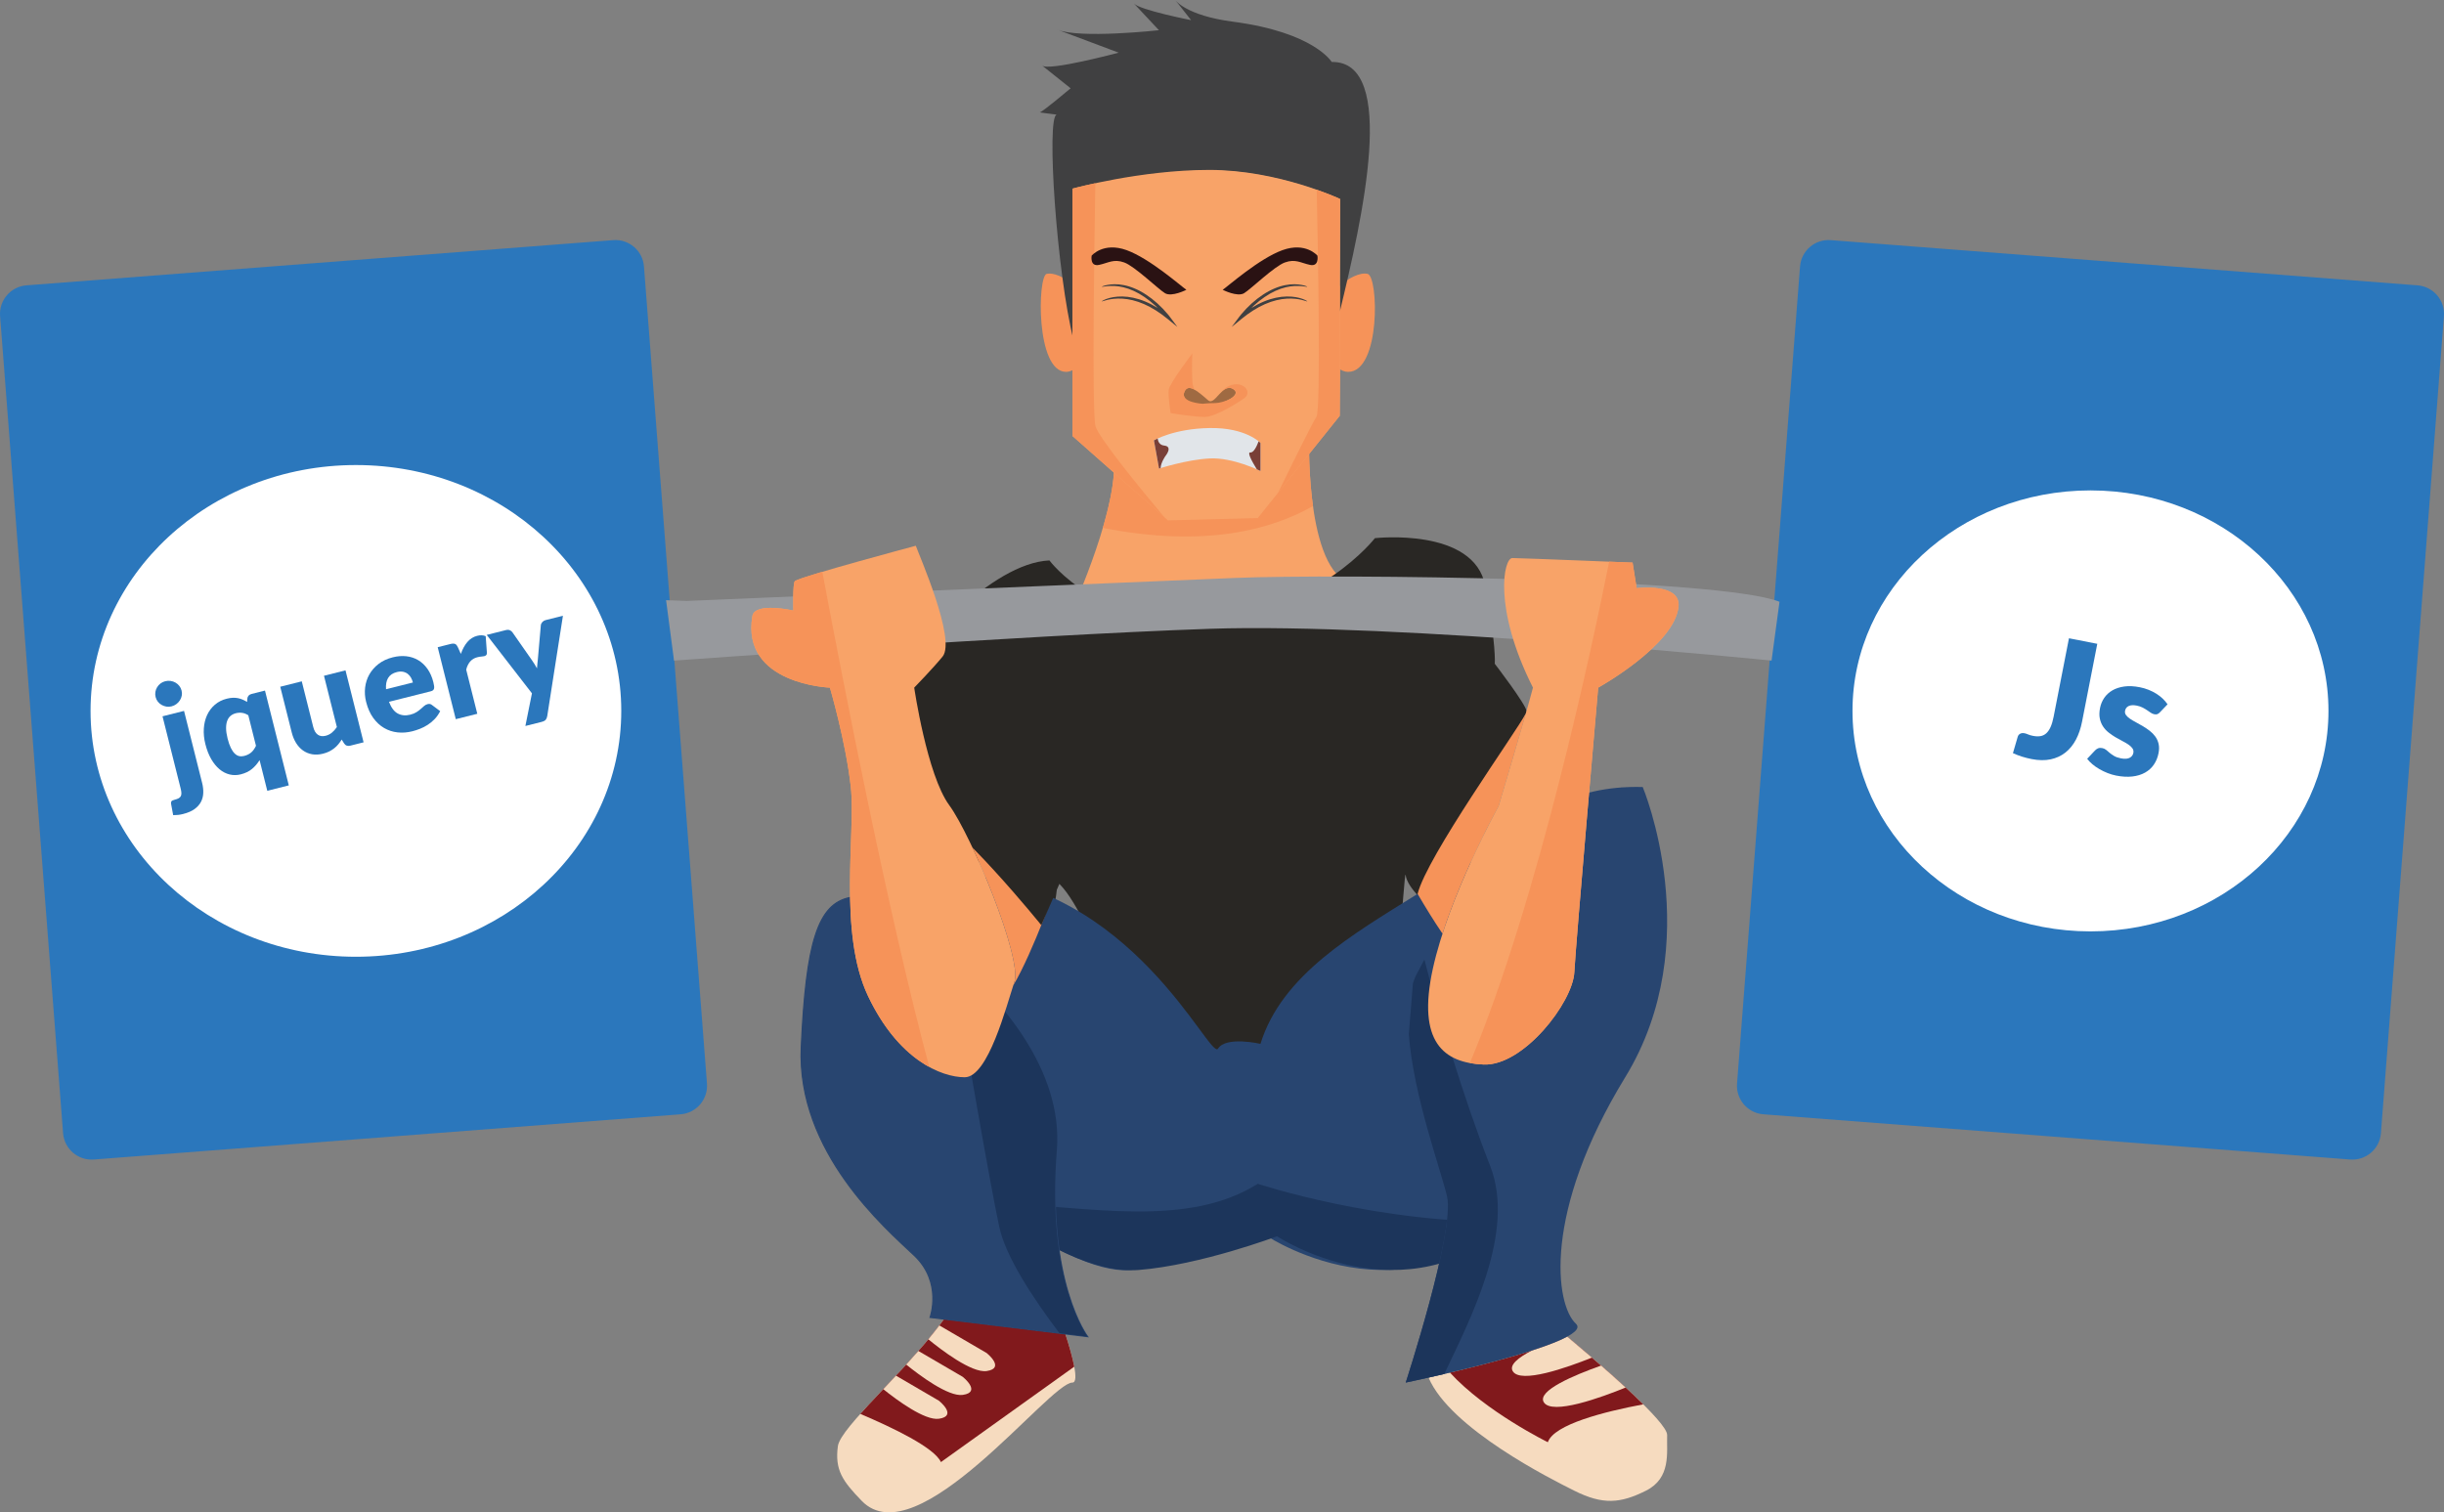 <?xml version="1.0" encoding="utf-8"?>
<!-- Generator: Adobe Illustrator 17.0.0, SVG Export Plug-In . SVG Version: 6.00 Build 0)  -->
<!DOCTYPE svg PUBLIC "-//W3C//DTD SVG 1.1//EN" "http://www.w3.org/Graphics/SVG/1.1/DTD/svg11.dtd">
<svg version="1.1" id="Layer_2" xmlns="http://www.w3.org/2000/svg" xmlns:xlink="http://www.w3.org/1999/xlink" x="0px" y="0px"
	 width="2004.105px" height="1240.416px" viewBox="7.614 2.188 2004.105 1240.416"
	 enable-background="new 7.614 2.188 2004.105 1240.416" xml:space="preserve">
<rect x="7.614" y="2.188" width="2004.105" height="1240.416" fill="#808080" stroke="none"/>
<path fill="#F8A368" d="M1081.066,364.148c0,0-2.693,114.65,38.931,117.259c41.624,2.609-64.864,62.607-78.793,62.607
	s-130.106,0-130.106,0l-24.093-41.738c0,0,40.288-88.622,33.408-128.076C913.533,334.747,1081.066,364.148,1081.066,364.148z"/>
<path fill="#F69359" d="M1084.256,417.255c-3.792-27.365-3.19-53.107-3.19-53.107S913.532,334.747,920.413,374.2
	c2.705,15.512-1.883,38.624-8.445,60.962C995.95,451.717,1050.686,436.408,1084.256,417.255z"/>
<path fill="#292724" d="M868.148,461.842c0,0,41.175,56.086,131.455,48.26c90.28-7.826,135.453-66.52,135.453-66.52
	s81.347-9.13,90.477,39.13s7.826,63.912,7.826,63.912s26.086,33.912,26.086,39.13s-80.753,134.345-80.753,159.127
	c0,0-17.071-14.348-18.375-24.782c-1.304-10.435-7.654,136.954-23.478,159.127c-15.824,22.173-194.996-3.889-194.996-3.889
	s-40.008-127.582-67.604-150.021c0,0,1.499,28.695-14.034,32.608s-41.62-73.042-104.227-66.52s-49.564,14.923-49.564,14.923
	s19.565-119.269,29.999-136.225C758.852,533.635,820.398,464.062,868.148,461.842z"/>
<path fill="#F6DBBF" d="M781.736,1084.094c-29.684,41.537-84.964,88.514-87.063,104.255c-2.609,19.565,3.913,28.695,19.565,44.843
	c45.506,46.949,153.774-97.016,172.767-97.016c5.955,0-0.166-22.478-5.809-39.919L781.736,1084.094z"/>
<path fill="#81191C" d="M881.196,1096.257l-99.46-12.162c-19.286,26.987-49.365,56.262-68.655,77.783
	c26.518,11.219,60.735,27.618,66.111,39.515l109.326-78.259C887.051,1115.28,884.064,1105.12,881.196,1096.257z"/>
<path fill="#F6DBBF" d="M777.56,1151.067l-35.231-20.558c-3.526,3.779-7.011,7.477-10.413,11.086
	c11.225,9.005,34.101,25.923,45.644,24.247C793.212,1163.567,777.56,1151.067,777.56,1151.067z"/>
<path fill="#F6DBBF" d="M768.855,1100.69c10.135,8.304,35.479,27.816,47.834,26.021c15.652-2.274,0-14.774,0-14.774l-38.787-22.633
	C775.052,1093.077,772.01,1096.881,768.855,1100.69z"/>
<path fill="#F6DBBF" d="M750.722,1121.419c10.923,8.826,34.596,26.572,46.403,24.857c15.652-2.274,0-14.774,0-14.774l-36.411-21.246
	C757.437,1114.004,754.089,1117.731,750.722,1121.419z"/>
<path fill="#F6DBBF" d="M1374.686,1179.219c0.338-10.518-53.303-56.779-81.966-80.729c-22.214,12.016-82.757,26.615-113.684,33.591
	c17.716,41.801,100.451,83.245,119.539,92.79c23.478,11.739,37.825,10.435,58.694,0
	C1378.138,1214.436,1374.225,1193.566,1374.686,1179.219z"/>
<path fill="#F4F4F4" d="M694.114,1162.04"/>
<path fill="#81191C" d="M1292.719,1098.49c-18.523,10.019-63.685,21.831-96.116,29.526c29.288,32.071,80.267,57.073,80.267,57.073
	c4.946-14.631,46.49-25.109,78.23-31.067C1336.951,1135.988,1310.199,1113.095,1292.719,1098.49z"/>
<path fill="#F6DBBF" d="M1292.719,1098.49c-6.746,3.649-17.035,7.536-28.946,11.375c-11.159,5.789-18.736,11.885-15.686,16.963
	c6.349,10.57,44.474-2.921,64.925-11.122C1305.65,1109.359,1298.647,1103.442,1292.719,1098.49z"/>
<path fill="#F6DBBF" d="M1340.65,1140.25c-6.481-5.978-13.352-12.104-20.121-18.021c-22.467,7.98-52.601,20.721-47.008,30.033
	C1280.105,1163.222,1320.87,1148.306,1340.65,1140.25z"/>
<path fill="#284570" d="M1046.84,1016.179c0,0,128.27,84.992,220.661-43.043c92.391-128.035,70.178-325.099,70.178-325.099
	s-84.247,35.216-167.606,87.315c-52.918,33.074-111.305,66.277-128.869,123.003c0,0-28.276-6.522-34.798,3.913
	s-70.855-137.118-214.627-142.823c-143.771-5.706-117.976,91.955-73.629,166.301s164.345,162.256,215.213,158.083
	C984.233,1039.656,1046.84,1016.179,1046.84,1016.179z"/>
<path fill="#F69359" d="M838.47,810.524c16.714-28.297,36.439-85.208,36.439-85.208l-51.761-39.784l-43.957-34.944
	c2.123,4.614,4.384,8.707,6.784,11.982c18.261,24.918,59.999,125.351,53.477,144.916C839.146,808.408,838.814,809.44,838.47,810.524
	z"/>
<path fill="#1C355B" d="M1248.087,1004.261c-108.945,2.174-209.073-31.125-209.073-31.125
	c-56.65,35.462-132.512,20.25-224.782,14.264c45.541,35.592,91.415,59.267,127.057,56.429
	c50.878-4.051,113.476-27.651,113.476-27.651S1159.681,1085.683,1248.087,1004.261z"/>
<path fill="#284570" stroke="#284570" stroke-miterlimit="10" d="M739.02,750.097c0,0,143.917,87.39,135.218,195.648
	s25.214,152.744,25.214,152.744l-129.128-15.791c0,0,10.435-28.695-13.043-50.869c-23.478-22.173-96.52-84.781-92.607-170.866
	s13.529-117.416,40.025-122.62C731.194,733.141,739.02,750.097,739.02,750.097z"/>
<path fill="#1C355B" d="M874.238,945.745c5.291-65.851-45.883-123.977-86.789-159.414c11.509,67.893,31.837,186.315,39.602,222.223
	c5.259,24.317,27.441,58.194,49.329,87.114l23.072,2.821C899.452,1098.49,865.539,1054.004,874.238,945.745z"/>
<path fill="#292724" d="M887.426,701.837l-25.936,59.159c0,0-68.993-85.518-98.993-98.425c-29.999-12.907,39.13-75.109,39.13-75.109
	L887.426,701.837z"/>
<path fill="#284570" d="M1354.66,647.69c0,0,53.477,127.189-14.348,238.057c-67.825,110.867-57.39,186.518-40.434,202.17
	c16.956,15.652-139.563,48.26-139.563,48.26s40.434-123.911,33.912-152.606c-6.522-28.695-49.001-139.266-24.156-183.909
	C1194.918,755.018,1237.271,644.411,1354.66,647.69z"/>
<path fill="#1C355B" d="M1229.445,958.136c-21.302-53.966-43.632-128.538-53.786-168.937c-1.963,3.774-3.821,7.289-5.586,10.462
	c-1.529,2.747-2.801,5.747-3.844,8.96l-3.379,41.865c3.678,50.204,26.716,112.569,31.378,133.084
	c6.522,28.695-33.912,152.606-33.912,152.606s13.265-2.764,31.641-7.066C1213.166,1084.056,1250.923,1012.546,1229.445,958.136z"/>
<g>
	<path fill="#F69359" d="M1258.755,587.462c-7.842,15.085-81.171,117.348-88.682,147.89c6.322,10.807,13.383,22.31,20.403,32.632
		c16.951-52.322,45.977-104.537,45.977-104.537S1249.854,618.661,1258.755,587.462z"/>
</g>
<path fill="#2B77BC" d="M1959.993,931.617c-0.996,12.928-12.285,22.601-25.213,21.604l-481.172-37.088
	c-12.928-0.996-22.601-12.285-21.604-25.213l51.655-670.167c0.996-12.928,12.285-22.601,25.213-21.604l481.172,37.088
	c12.928,0.996,22.601,12.285,21.604,25.213L1959.993,931.617z"/>
<path fill="#2B77BC" d="M59.339,931.617c0.996,12.928,12.285,22.601,25.213,21.604l481.172-37.088
	c12.928-0.996,22.601-12.285,21.604-25.213l-51.655-670.167c-0.996-12.928-12.285-22.601-25.213-21.604L29.288,236.237
	C16.36,237.234,6.688,248.522,7.684,261.45L59.339,931.617z"/>
<ellipse fill="#FFFFFF" cx="1721.827" cy="585.265" rx="195.15" ry="180.846"/>
<ellipse fill="#FFFFFF" cx="299.463" cy="585.265" rx="217.598" ry="201.649"/>
<g>
	<path fill="#2B77BC" d="M1714.932,594.056c-1.092,5.588-2.783,10.535-5.074,14.842c-2.293,4.308-5.167,7.823-8.624,10.547
		c-3.455,2.726-7.49,4.577-12.104,5.553c-4.612,0.976-9.805,0.901-15.576-0.227c-2.61-0.51-5.159-1.151-7.647-1.922
		c-2.488-0.773-5.044-1.747-7.666-2.926l3.881-13.292c0.323-1.173,0.98-2.043,1.973-2.61c0.988-0.566,2.24-0.703,3.752-0.407
		c0.778,0.152,1.716,0.467,2.812,0.941c1.096,0.476,2.444,0.87,4.048,1.183c2.244,0.438,4.263,0.512,6.056,0.221
		c1.792-0.292,3.379-1.051,4.761-2.279c1.382-1.228,2.575-2.956,3.58-5.185c1.007-2.228,1.845-5.061,2.516-8.495l12.565-64.304
		l23.221,4.537L1714.932,594.056z"/>
	<path fill="#2B77BC" d="M1778.763,586.416c-0.721,0.763-1.425,1.267-2.114,1.513c-0.691,0.246-1.517,0.274-2.479,0.086
		c-1.008-0.196-1.974-0.61-2.896-1.243c-0.924-0.632-1.918-1.313-2.988-2.046c-1.068-0.731-2.295-1.458-3.674-2.181
		c-1.382-0.721-3.011-1.266-4.888-1.632c-2.703-0.528-4.877-0.418-6.521,0.331c-1.644,0.748-2.646,2.039-3.003,3.87
		c-0.26,1.329-0.006,2.52,0.764,3.573c0.769,1.054,1.866,2.065,3.295,3.033c1.427,0.969,3.067,1.942,4.921,2.922
		c1.852,0.98,3.739,2.039,5.656,3.175c1.918,1.136,3.765,2.388,5.542,3.757c1.776,1.37,3.303,2.928,4.578,4.675
		c1.274,1.747,2.182,3.743,2.718,5.988c0.536,2.244,0.521,4.809-0.042,7.694c-0.689,3.528-1.966,6.654-3.829,9.379
		c-1.864,2.728-4.277,4.919-7.24,6.574c-2.963,1.657-6.427,2.715-10.392,3.176c-3.967,0.461-8.376,0.218-13.23-0.73
		c-2.429-0.475-4.811-1.179-7.147-2.11c-2.34-0.932-4.565-2.009-6.68-3.231c-2.116-1.221-4.03-2.558-5.742-4.011
		c-1.714-1.45-3.137-2.93-4.269-4.435l6.477-6.867c0.772-0.8,1.624-1.382,2.552-1.747s2.055-0.42,3.384-0.16
		c1.236,0.242,2.293,0.734,3.17,1.476c0.877,0.742,1.827,1.546,2.848,2.411c1.017,0.865,2.24,1.721,3.669,2.571
		c1.426,0.85,3.309,1.503,5.644,1.959c1.648,0.322,3.079,0.423,4.291,0.303c1.212-0.119,2.221-0.409,3.023-0.871
		c0.804-0.46,1.438-1.027,1.901-1.697c0.462-0.67,0.771-1.395,0.923-2.174c0.277-1.419,0.025-2.681-0.758-3.785
		c-0.782-1.104-1.888-2.141-3.314-3.108c-1.429-0.968-3.082-1.933-4.962-2.896c-1.881-0.962-3.78-2.011-5.697-3.146
		c-1.919-1.135-3.772-2.413-5.563-3.833c-1.791-1.419-3.312-3.071-4.56-4.956s-2.129-4.064-2.645-6.543
		c-0.514-2.478-0.453-5.343,0.182-8.596c0.591-3.022,1.736-5.782,3.438-8.279c1.7-2.496,3.92-4.548,6.658-6.152
		c2.739-1.604,5.989-2.669,9.753-3.193c3.765-0.524,8.004-0.326,12.723,0.596c2.564,0.501,5.004,1.217,7.319,2.144
		c2.315,0.928,4.445,2.009,6.392,3.246c1.945,1.236,3.678,2.585,5.201,4.047c1.52,1.463,2.814,2.987,3.883,4.575L1778.763,586.416z"
		/>
</g>
<g>
	<path fill="#2B77BC" d="M156.517,568.584c0.353,1.405,0.399,2.796,0.14,4.17c-0.259,1.377-0.767,2.655-1.52,3.832
		c-0.753,1.179-1.715,2.207-2.886,3.086c-1.171,0.878-2.497,1.504-3.977,1.876c-1.443,0.362-2.858,0.425-4.25,0.189
		c-1.39-0.235-2.686-0.696-3.888-1.384c-1.201-0.686-2.232-1.577-3.092-2.674c-0.86-1.093-1.466-2.343-1.819-3.748
		c-0.362-1.442-0.426-2.858-0.19-4.249c0.235-1.39,0.719-2.681,1.447-3.874c0.73-1.191,1.654-2.211,2.772-3.057
		c1.12-0.846,2.399-1.449,3.842-1.812c1.48-0.372,2.941-0.457,4.385-0.254c1.443,0.203,2.776,0.655,4.001,1.356
		c1.225,0.701,2.28,1.606,3.164,2.715C155.531,565.867,156.155,567.143,156.517,568.584z M158.529,585.266l14.856,59.146
		c0.695,2.771,0.999,5.468,0.912,8.092c-0.088,2.625-0.707,5.059-1.856,7.305c-1.151,2.246-2.912,4.231-5.282,5.957
		c-2.372,1.724-5.511,3.078-9.419,4.06c-1.443,0.362-2.802,0.613-4.078,0.751c-1.276,0.141-2.621,0.205-4.036,0.198l-1.761-9.423
		c-0.124-0.815-0.006-1.472,0.354-1.965c0.36-0.494,1.223-0.912,2.589-1.255c1.366-0.344,2.457-0.738,3.272-1.186
		c0.816-0.447,1.409-1.02,1.778-1.718c0.369-0.697,0.536-1.557,0.502-2.577c-0.035-1.02-0.242-2.289-0.623-3.807l-14.856-59.146
		L158.529,585.266z"/>
	<path fill="#2B77BC" d="M224.903,568.595l19.531,77.762l-17.647,4.432l-6.32-25.162c-1.686,2.765-3.746,5.169-6.177,7.211
		c-2.433,2.043-5.526,3.536-9.283,4.479c-3.074,0.772-6.093,0.804-9.054,0.096c-2.962-0.709-5.715-2.113-8.261-4.219
		c-2.546-2.104-4.829-4.889-6.85-8.356c-2.02-3.465-3.631-7.589-4.832-12.372c-1.106-4.402-1.526-8.644-1.259-12.725
		c0.265-4.082,1.164-7.775,2.692-11.086c1.53-3.308,3.655-6.132,6.376-8.469c2.72-2.338,5.96-3.979,9.718-4.923
		c1.782-0.448,3.434-0.701,4.952-0.76c1.519-0.059,2.947,0.046,4.285,0.315c1.339,0.27,2.62,0.674,3.845,1.213
		c1.226,0.541,2.431,1.166,3.618,1.876l0.154-2.521c0.188-2.144,1.381-3.494,3.583-4.047L224.903,568.595z M207.751,622.224
		c1.29-0.324,2.426-0.739,3.408-1.248c0.982-0.51,1.851-1.102,2.61-1.775c0.758-0.675,1.44-1.452,2.048-2.33
		c0.605-0.878,1.174-1.868,1.704-2.971l-6.291-25.047c-1.728-1.098-3.437-1.759-5.127-1.981c-1.688-0.219-3.388-0.116-5.095,0.313
		c-1.633,0.41-3.05,1.109-4.254,2.098c-1.204,0.988-2.131,2.32-2.778,3.996c-0.649,1.677-0.972,3.724-0.969,6.144
		s0.409,5.243,1.22,8.469c0.781,3.112,1.667,5.675,2.656,7.684c0.989,2.012,2.055,3.569,3.2,4.674s2.358,1.799,3.64,2.082
		C205.004,622.612,206.346,622.577,207.751,622.224z"/>
	<path fill="#2B77BC" d="M255.072,561.017l9.408,37.458c0.734,2.923,1.964,5.014,3.695,6.273c1.728,1.26,3.882,1.567,6.464,0.919
		c1.936-0.486,3.646-1.34,5.135-2.562c1.488-1.221,2.849-2.752,4.081-4.596l-10.566-42.068l17.647-4.432l14.827,59.032l-10.93,2.746
		c-2.201,0.553-3.891-0.07-5.069-1.873l-1.94-3.146c-0.861,1.388-1.788,2.681-2.778,3.876c-0.991,1.198-2.1,2.283-3.328,3.257
		c-1.229,0.974-2.594,1.84-4.097,2.603c-1.503,0.76-3.204,1.379-5.102,1.855c-3.226,0.811-6.223,0.968-8.989,0.474
		c-2.767-0.496-5.257-1.534-7.47-3.117c-2.213-1.582-4.099-3.63-5.658-6.144c-1.56-2.514-2.748-5.4-3.568-8.665l-9.408-37.458
		L255.072,561.017z"/>
	<path fill="#2B77BC" d="M329.643,541.32c3.909-0.981,7.638-1.272,11.188-0.874c3.55,0.4,6.783,1.464,9.698,3.193
		c2.916,1.729,5.45,4.107,7.603,7.137c2.152,3.029,3.763,6.671,4.831,10.921c0.333,1.329,0.548,2.424,0.644,3.287
		c0.096,0.864,0.054,1.582-0.126,2.15c-0.18,0.57-0.502,1.015-0.966,1.333c-0.464,0.319-1.096,0.577-1.893,0.777l-34.042,8.551
		c1.809,4.791,4.206,7.991,7.193,9.601c2.985,1.611,6.396,1.935,10.229,0.972c2.049-0.515,3.752-1.205,5.108-2.071
		c1.356-0.863,2.536-1.745,3.542-2.644c1.005-0.897,1.93-1.715,2.773-2.452c0.844-0.735,1.796-1.237,2.859-1.504
		c1.403-0.353,2.595-0.108,3.574,0.736l6.711,5.031c-1.298,2.545-2.835,4.736-4.613,6.576c-1.777,1.837-3.683,3.405-5.717,4.703
		c-2.035,1.297-4.125,2.367-6.274,3.21c-2.149,0.842-4.229,1.516-6.24,2.021c-4.137,1.039-8.187,1.34-12.149,0.903
		c-3.963-0.437-7.635-1.643-11.015-3.618c-3.381-1.975-6.354-4.737-8.921-8.289s-4.507-7.946-5.822-13.184
		c-0.991-3.946-1.257-7.854-0.796-11.721c0.46-3.868,1.619-7.447,3.476-10.738c1.856-3.29,4.383-6.164,7.578-8.62
		C321.27,544.249,325.126,542.455,329.643,541.32z M333.044,553.417c-3.378,0.849-5.775,2.469-7.19,4.862
		c-1.417,2.394-1.976,5.469-1.677,9.227l22.031-5.534c-0.353-1.404-0.877-2.725-1.571-3.964c-0.695-1.237-1.581-2.274-2.659-3.114
		c-1.079-0.839-2.362-1.414-3.853-1.725C336.635,552.857,334.941,552.94,333.044,553.417z"/>
	<path fill="#2B77BC" d="M381.358,592.055l-14.827-59.033l10.475-2.631c0.873-0.219,1.622-0.325,2.249-0.322
		c0.626,0.004,1.18,0.117,1.659,0.339c0.479,0.224,0.89,0.574,1.232,1.052c0.342,0.48,0.685,1.08,1.027,1.801l2.355,5.278
		c1.324-3.883,3.09-7.131,5.299-9.742c2.208-2.613,4.906-4.32,8.095-5.121c2.693-0.677,5.02-0.574,6.975,0.307l0.983,13.55
		c0.049,0.835-0.114,1.472-0.489,1.908c-0.375,0.438-0.942,0.751-1.7,0.942c-0.646,0.162-1.426,0.268-2.341,0.316
		c-0.917,0.048-2.038,0.239-3.366,0.573c-4.631,1.163-7.654,4.546-9.071,10.146l9.094,36.204L381.358,592.055z"/>
	<path fill="#2B77BC" d="M456.361,589.496c-0.236,1.31-0.665,2.336-1.285,3.076c-0.622,0.741-1.766,1.322-3.436,1.741l-13.207,3.317
		l5.38-26.769l-37.093-47.933l15.598-3.917c1.366-0.343,2.505-0.305,3.417,0.11c0.912,0.417,1.624,1.005,2.138,1.763l16.068,23.016
		c1.502,2.125,2.833,4.292,3.993,6.501c0.074-1.309,0.192-2.609,0.352-3.901c0.16-1.29,0.295-2.595,0.409-3.914l2.404-27.535
		c0.084-0.948,0.499-1.829,1.243-2.642c0.744-0.812,1.628-1.348,2.653-1.605l14.232-3.575L456.361,589.496z"/>
</g>
<path fill="#97999D" d="M570.787,495.079c0,0,368.297-15.557,450.094-18.889s396.386,0,445.951,19.565l-6.522,48.26
	c0,0-308.384-31.304-460.708-26.086s-439.275,26.086-439.275,26.086l-6.522-49.564L570.787,495.079z"/>
<path fill="#F8A368" d="M1318.139,566.187c0,0-18.26,208.692-19.565,233.474c-1.304,24.782-41.738,76.955-74.346,75.651
	c-32.608-1.304-54.782-18.26-41.738-78.259s53.963-133.605,53.963-133.605s21.688-72.478,28.21-97.26
	c-32.993-65.382-24.039-106.45-16.871-106.302c14.348,0.295,98.554,3.75,98.554,3.75l3.357,20.976c0,0,36.446-4.657,34.305,15.219
	C1380.584,531.623,1318.139,566.187,1318.139,566.187z"/>
<path fill="#F8A368" d="M757.281,566.187c0,0,10.435,71.465,28.695,96.384c18.26,24.918,59.999,125.351,53.477,144.916
	s-21.489,78.259-40.744,78.259c-19.255,0-54.472-14.348-79.254-66.52s-10.083-134.381-14.172-171.536
	c-4.089-37.155-17.132-81.503-17.132-81.503s-73.042-2.609-63.586-58.694c1.972-11.696,33.586-4.565,33.586-4.565
	s-0.599-22.702,1.304-24.13c5.217-3.913,99.129-28.991,99.129-28.991c2.116,6.417,33.342,76.925,21.964,90.899
	C772.736,550.3,757.281,566.187,757.281,566.187z"/>
<path fill="#F69359" d="M1349.702,484.611l-3.357-20.976c0,0-7.864-0.323-19.187-0.779
	c-13.217,66.193-57.716,276.705-114.225,411.246c3.586,0.661,7.362,1.052,11.294,1.21c32.608,1.304,73.042-50.869,74.346-75.651
	c1.304-24.782,19.565-233.474,19.565-233.474s62.444-34.564,65.868-66.357C1386.148,479.954,1349.702,484.611,1349.702,484.611z"/>
<path fill="#F69359" d="M681.923,471.181c-11.976,3.567-20.954,6.482-22.467,7.617c-1.904,1.428-1.304,24.13-1.304,24.13
	s-31.614-7.131-33.586,4.565c-9.456,56.086,63.586,58.694,63.586,58.694s13.043,44.347,17.132,81.503
	c4.089,37.155-10.611,119.363,14.171,171.536c14.874,31.314,33.505,48.991,50.19,58.129
	C735.865,751.562,698.866,561.459,681.923,471.181z"/>
<path fill="#F69359" d="M1129.029,226.799c-6.05-1.387-15.938,3.22-24.064,11.099c-0.045,16.482-0.05,35.338,0.114,42.443
	c0.112,4.793,0.124,14.026,0.099,23.916c2.452,1.855,5.102,2.952,7.898,2.952C1139.85,307.209,1138.125,228.888,1129.029,226.799z"
	/>
<path fill="#F69359" d="M887.426,235.613c-7.568-6.422-16.089-10.058-21.513-8.814c-7.498,1.721-9.131,80.41,15.95,80.41
	c1.938,0,3.779-0.646,5.563-1.563C887.426,277.691,887.426,254.528,887.426,235.613z"/>
<path fill="#404041" d="M887.891,280.902c0-290.996,0,174.096,0-123.579c0,0,55.776-15.386,112.31-15.386
	c56.535,0,106.3,23.821,106.3,23.821l-0.112,44.148c0,0-0.149,26.72-0.139,47.99c18.287-75.347,47.977-205.772-6.637-204.89
	c0,0-14.397-24.298-80.991-33.032c-38.749-5.082-47.324-17.786-47.324-17.786l13.022,16.516c0,0-42.044-8.258-46.907-13.657
	l20.545,21.915c0,0-65.726,7.305-83.839-0.635l50.808,19.057c0,0-58.123,15.563-62.887,10.481l23.503,18.739
	c0,0-23.394,19.692-25.195,19.692s13.771,1.906,13.771,1.906C865.336,98.185,874.304,227.238,887.891,280.902z"/>
<path fill="#F8A368" d="M1106.348,209.514c0,0-0.318,57.17,0,70.827c0.318,13.657-0.141,62.887-0.141,62.887l-67.192,83.849
	l-73.686,1.906l-78.324-69.22c0-586.654,0,382.194,0-202.832c0,0,55.774-15.386,112.308-15.386
	c56.535,0,107.147,23.821,107.147,23.821L1106.348,209.514z"/>
<path fill="#F69359" d="M905.937,351.83c-3.158-11.28-0.703-165.231-0.118-199.379c-11.707,2.521-18.814,4.481-18.814,4.481
	c0,1.991,0,3.957,0,5.912c0-0.698,0,46.474,0,190.09c0,2.253,0,4.529,0,6.83l75.242,66.496
	C941.586,401.698,908.462,360.85,905.937,351.83z"/>
<path fill="#F69359" d="M1106.348,280.341c-0.318-13.657,0-70.827,0-70.827l0.112-44.148c0,0-7.17-3.374-19.124-7.582
	c0.906,42.754,3.542,181.362-0.274,186.397c-2.481,3.274-17.956,34.58-31.391,62.111l50.536-63.064
	C1106.207,343.228,1106.666,293.998,1106.348,280.341z"/>
<path fill="#2A1213" d="M902.776,211.881c0,0-1.628,9.204,6.046,7.58c7.675-1.623,11.979-5.136,20.644-2.014
	c8.665,3.122,27.905,21.871,33.45,25.22c5.545,3.349,17.549-2.792,17.549-2.792c-4.35-2.918-29.924-25.637-49.048-32.528
	C912.294,200.456,902.776,211.881,902.776,211.881z"/>
<path fill="#9F6A42" d="M1019.324,321.631c7.305,5.399-13.144,13.274-18.861,13.274c-16.628,0-24.588-5.148-21.475-11.686
	c3.176-6.67,10.619-0.362,19.31,7.292C1003.992,335.526,1010.234,314.912,1019.324,321.631z"/>
<path fill="#F69359" d="M1025.795,318.137c-4.561-1.985-12.015-0.341-16.176,5.107c2.801-2.458,6.3-4.129,9.704-1.613
	c7.305,5.399-9.336,11.158-15.053,11.158s-10.437,0.564-10.437,0.564s-19.223-0.941-14.846-10.135
	c1.672-3.51,4.546-3.375,8.139-1.392c-0.938-2.025-1.662-4.249-1.787-6.866c-0.635-13.34,0-22.868,0-22.868
	s-18.739,24.456-19.374,29.855c-0.635,5.399,1.588,19.057,1.588,19.057s18.66,3.176,27.91,3.176c9.25,0,29.26-13.012,32.754-15.558
	C1031.711,326.077,1031.631,320.678,1025.795,318.137z"/>
<g>
	<g>
		<g>
			<path fill="#404041" d="M911.098,237.339c0.024,0.085,0.466,0.069,1.28-0.038c0.407-0.053,0.906-0.129,1.493-0.227
				c0.593-0.06,1.276-0.128,2.043-0.206c3.056-0.263,7.555-0.366,12.873,0.95c5.312,1.256,11.365,3.902,17.346,8.014
				c5.987,4.082,11.979,9.527,17.33,15.974c0.47,0.57,0.942,1.163,1.36,1.721c0.62-0.584,1.233-1.16,1.845-1.735
				c-6.475-5.283-13.289-9.55-19.994-12.317c-6.692-2.796-13.217-4.036-18.683-4.115c-5.481-0.101-9.856,0.877-12.714,1.88
				c-2.873,1.009-4.265,2.01-4.177,2.153c0.082,0.155,1.582-0.526,4.455-1.22c2.859-0.69,7.117-1.363,12.371-1.04
				c5.243,0.302,11.445,1.669,17.841,4.484c6.408,2.786,12.962,6.977,19.271,12.138l8.065,6.596l-6.22-8.332
				c-0.482-0.646-0.951-1.233-1.445-1.834c-5.527-6.658-11.719-12.185-17.995-16.31c-6.26-4.146-12.668-6.742-18.27-7.822
				c-5.61-1.143-10.3-0.747-13.394-0.17c-0.776,0.162-1.465,0.297-2.054,0.445c-0.583,0.179-1.073,0.336-1.466,0.472
				C911.471,237.072,911.074,237.255,911.098,237.339z"/>
		</g>
	</g>
</g>
<path fill="#2A1213" d="M1087.928,211.881c0,0,1.628,9.204-6.046,7.58s-11.979-5.136-20.644-2.014
	c-8.665,3.122-27.905,21.871-33.45,25.22c-5.545,3.349-17.549-2.792-17.549-2.792c4.35-2.918,29.924-25.637,49.048-32.528
	C1078.409,200.456,1087.928,211.881,1087.928,211.881z"/>
<g>
	<g>
		<g>
			<path fill="#404041" d="M1079.606,237.339c0.024-0.085-0.373-0.267-1.159-0.538c-0.393-0.136-0.883-0.293-1.466-0.472
				c-0.589-0.148-1.278-0.283-2.054-0.445c-3.094-0.577-7.785-0.973-13.394,0.17c-5.602,1.08-12.01,3.677-18.27,7.822
				c-6.277,4.124-12.468,9.652-17.995,16.31c-0.494,0.601-0.963,1.188-1.445,1.834l-6.22,8.332l8.065-6.596
				c6.31-5.161,12.863-9.352,19.271-12.138c6.396-2.814,12.598-4.181,17.841-4.484c5.254-0.323,9.512,0.35,12.371,1.04
				c2.872,0.695,4.372,1.375,4.455,1.22c0.088-0.144-1.304-1.145-4.177-2.153c-2.858-1.003-7.233-1.981-12.714-1.88
				c-5.466,0.078-11.992,1.318-18.683,4.115c-6.705,2.766-13.519,7.034-19.994,12.317c0.612,0.576,1.224,1.152,1.844,1.735
				c0.418-0.558,0.89-1.152,1.36-1.721c5.351-6.447,11.342-11.892,17.33-15.974c5.981-4.111,12.034-6.758,17.346-8.014
				c5.317-1.316,9.817-1.213,12.873-0.95c0.767,0.077,1.45,0.146,2.043,0.206c0.586,0.098,1.086,0.174,1.493,0.227
				C1079.139,237.408,1079.582,237.424,1079.606,237.339z"/>
		</g>
	</g>
</g>
<path fill="#E1E5E9" d="M953.855,363.431c0,0,15.885-9.681,45.747-10.17c29.862-0.489,41.601,12.228,41.601,12.228v22.989
	c0,0-22.552-11.25-41.601-10.272c-19.05,0.978-41.549,8.315-41.549,8.315L953.855,363.431z"/>
<path fill="#793F37" d="M1041.204,365.489c0,0-0.498-0.526-1.496-1.341c-1.536,4.105-4.082,9.471-6.819,9.167
	c-2.769-0.308,1.236,7.126,5.319,13.78c1.904,0.838,2.996,1.383,2.996,1.383V365.489z"/>
<path fill="#793F37" d="M958.053,386.521c0,0,0.442-0.143,1.23-0.387c0.226-4.578,3.943-9.822,3.943-9.822s6.567-7.889-0.978-8.674
	c-3.656-0.38-4.975-3.079-5.371-5.761c-1.998,0.932-3.02,1.552-3.02,1.552L958.053,386.521z"/>
</svg>
